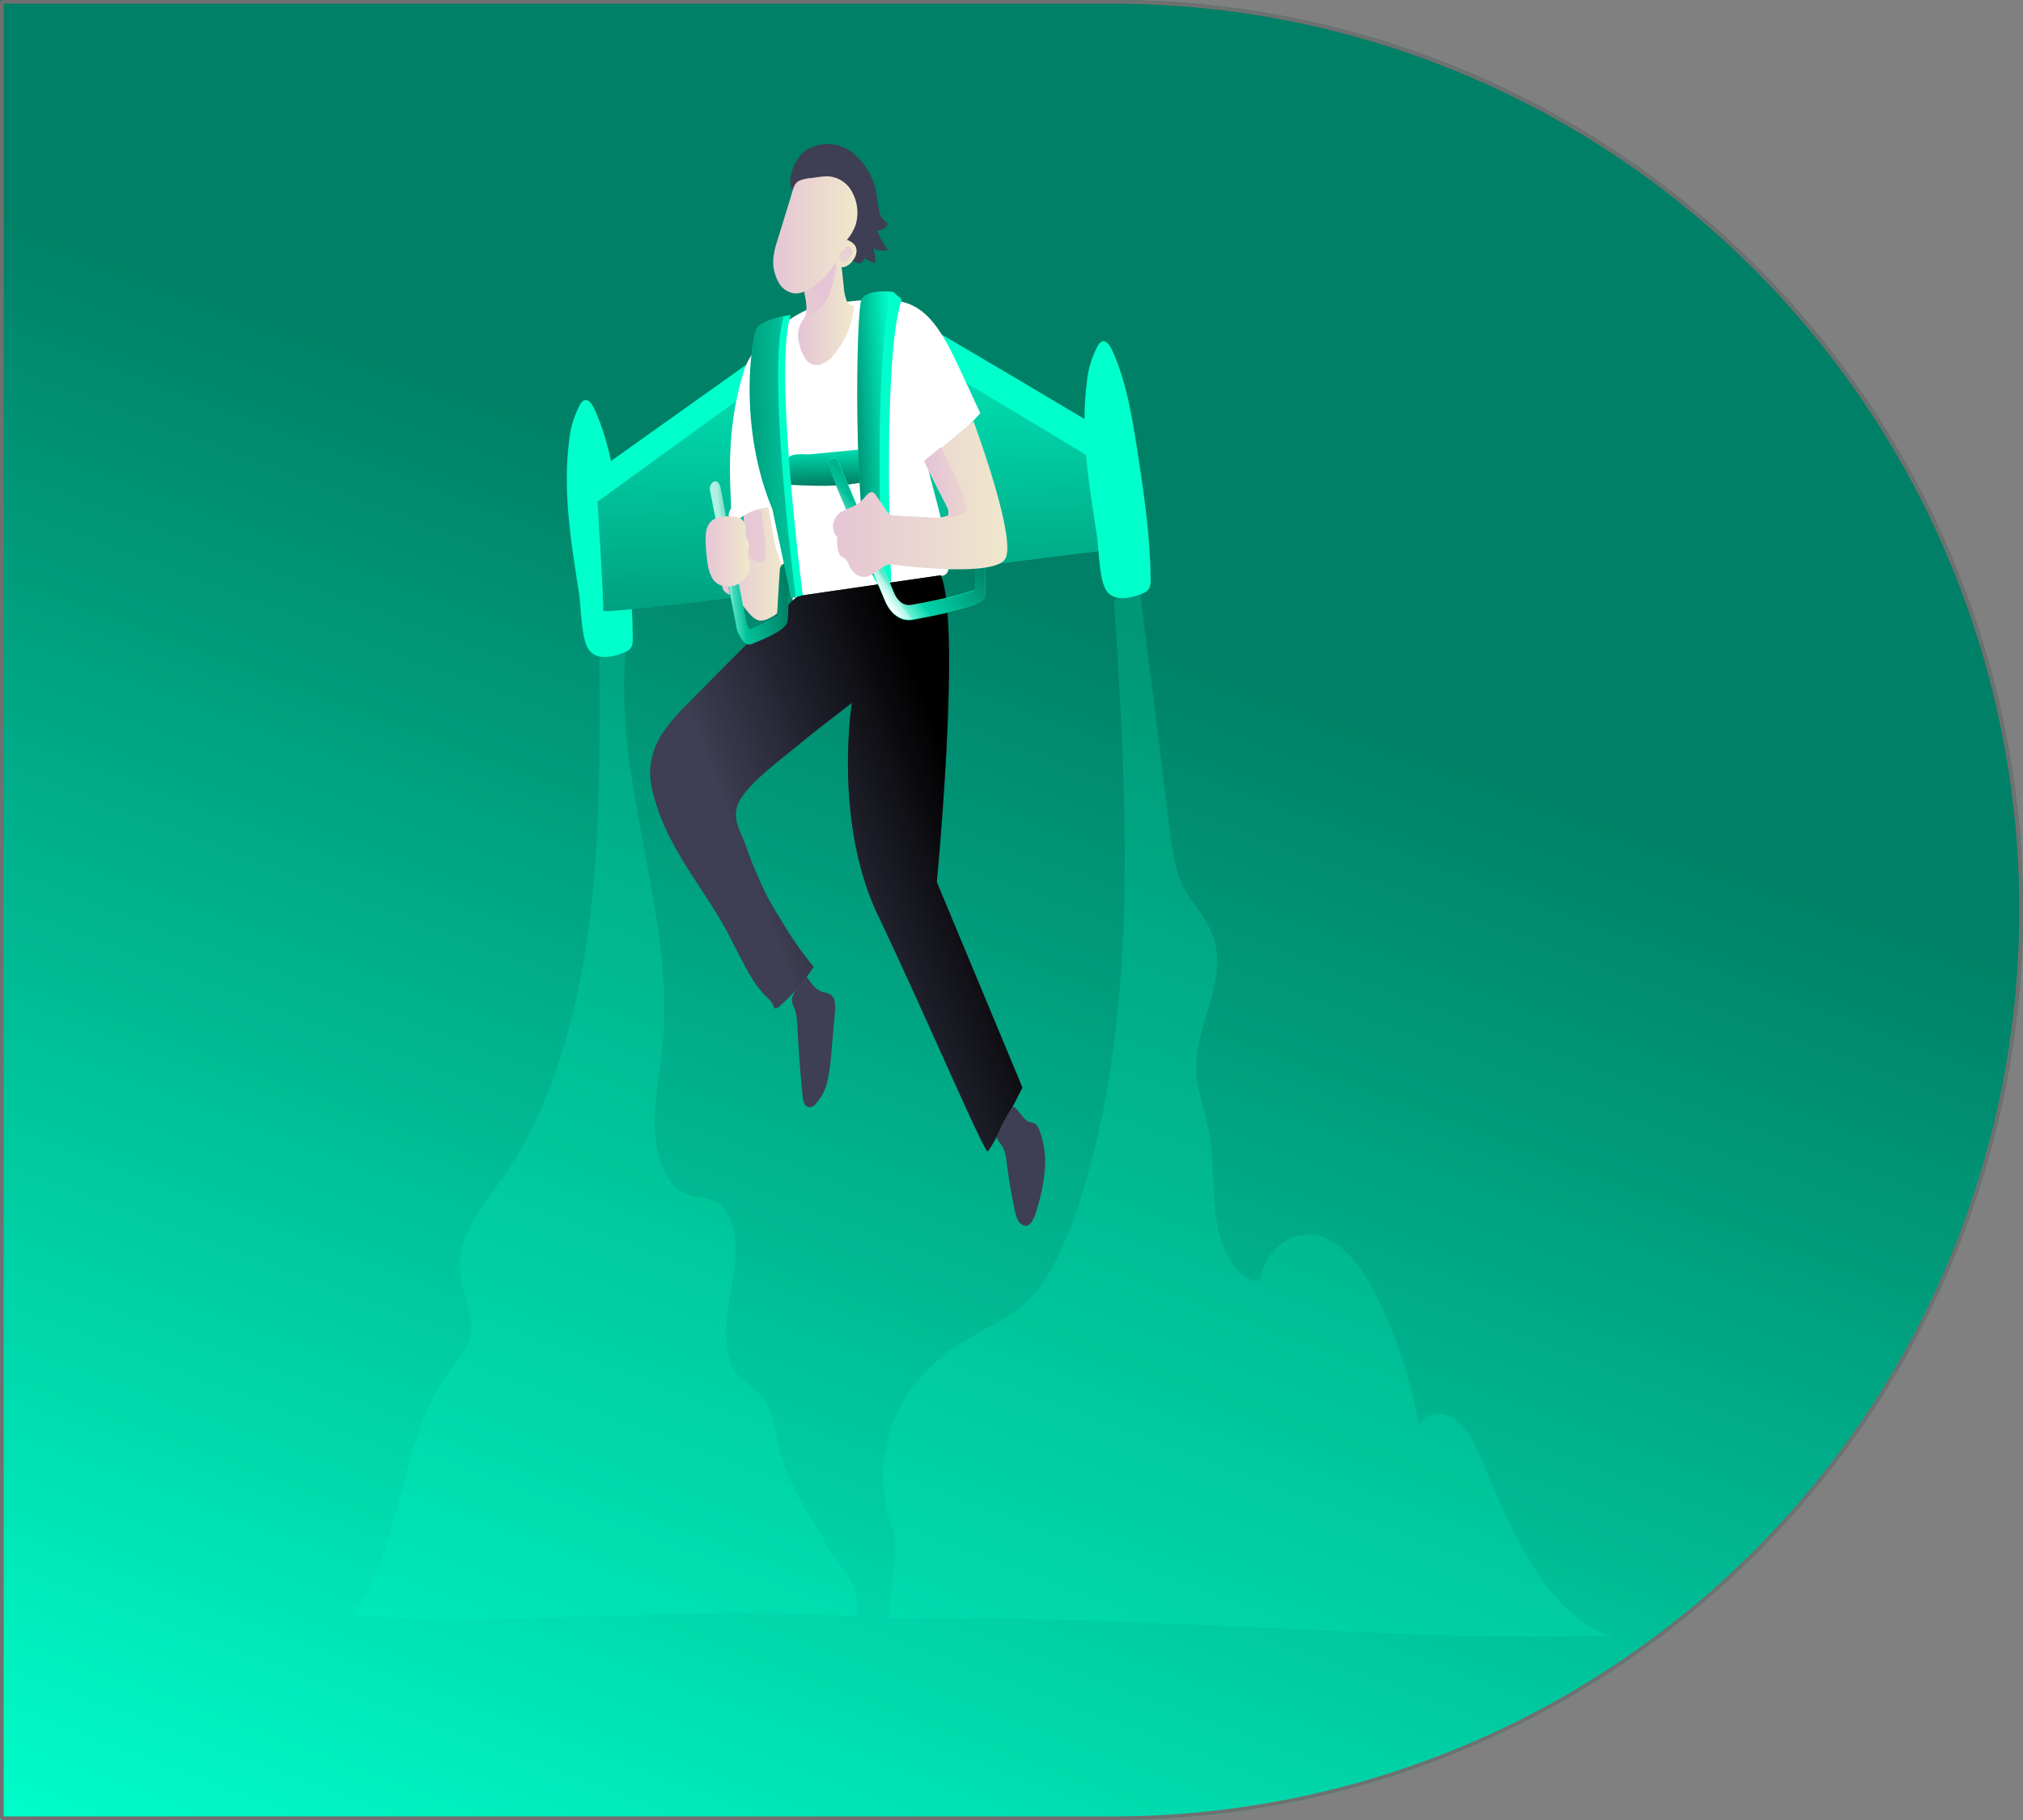 <svg xmlns="http://www.w3.org/2000/svg" xmlns:xlink="http://www.w3.org/1999/xlink" width="548" height="493" viewBox="0 0 548 493">
  <rect x="0" y="0" width="548" height="493" fill="#808080" stroke="none"/>
  <defs>
    <linearGradient id="linear-gradient" x1="0.021" y1="1" x2="0.335" y2="0.251" gradientUnits="objectBoundingBox">
      <stop offset="0" stop-color="#00ffcb"/>
      <stop offset="0" stop-color="#00fdc9"/>
      <stop offset="1" stop-color="#008066"/>
    </linearGradient>
    <linearGradient id="linear-gradient-2" x1="0.46" y1="-0.345" x2="0.591" y2="3.193" gradientUnits="objectBoundingBox">
      <stop offset="0" stop-opacity="0"/>
      <stop offset="0.99"/>
    </linearGradient>
    <linearGradient id="linear-gradient-3" y1="0.5" x2="1" y2="0.5" gradientUnits="objectBoundingBox">
      <stop offset="0" stop-color="#e5c5d5"/>
      <stop offset="0.42" stop-color="#ead4d1"/>
      <stop offset="1" stop-color="#f0e9cb"/>
    </linearGradient>
    <linearGradient id="linear-gradient-4" x1="-0.424" y1="0.009" x2="6.929" y2="3.353" xlink:href="#linear-gradient-3"/>
    <linearGradient id="linear-gradient-5" x1="0.478" y1="-0.294" x2="0.577" y2="2.187" xlink:href="#linear-gradient-2"/>
    <linearGradient id="linear-gradient-6" x1="0.368" y1="0.685" x2="0.858" y2="0.397" xlink:href="#linear-gradient-2"/>
    <linearGradient id="linear-gradient-7" x1="-0.001" y1="0.499" x2="0.999" y2="0.499" xlink:href="#linear-gradient-3"/>
    <linearGradient id="linear-gradient-8" x1="0.463" y1="0.459" x2="-1.824" y2="3.82" xlink:href="#linear-gradient-3"/>
    <linearGradient id="linear-gradient-9" x1="0" y1="0.502" x2="1.002" y2="0.502" xlink:href="#linear-gradient-3"/>
    <linearGradient id="linear-gradient-10" x1="1.021" y1="0.224" x2="-1.086" y2="1.224" xlink:href="#linear-gradient-2"/>
    <linearGradient id="linear-gradient-11" x1="0.148" y1="0.771" x2="1.177" y2="-0.19" xlink:href="#linear-gradient-2"/>
    <linearGradient id="linear-gradient-12" x1="0.356" y1="0.55" x2="0.201" y2="0.663" gradientUnits="objectBoundingBox">
      <stop offset="0.02" stop-color="#fff" stop-opacity="0"/>
      <stop offset="0.58" stop-color="#fff" stop-opacity="0.388"/>
      <stop offset="0.68" stop-color="#fff" stop-opacity="0.678"/>
      <stop offset="1" stop-color="#fff"/>
    </linearGradient>
    <linearGradient id="linear-gradient-13" x1="-0.154" y1="0.649" x2="1.846" y2="0.022" xlink:href="#linear-gradient-2"/>
    <linearGradient id="linear-gradient-14" x1="0.377" y1="0.483" x2="0.167" y2="0.522" xlink:href="#linear-gradient-12"/>
    <linearGradient id="linear-gradient-15" x1="0" y1="0.5" x2="1" y2="0.5" xlink:href="#linear-gradient-3"/>
    <linearGradient id="linear-gradient-16" x1="0" y1="0.5" x2="1" y2="0.5" xlink:href="#linear-gradient-3"/>
    <linearGradient id="linear-gradient-17" x1="0.951" y1="-0.466" x2="-0.499" y2="2.551" xlink:href="#linear-gradient-3"/>
    <linearGradient id="linear-gradient-18" x1="1.937" y1="0.309" x2="-2.57" y2="1.001" xlink:href="#linear-gradient-2"/>
    <linearGradient id="linear-gradient-19" x1="0.162" y1="0.538" x2="1.771" y2="0.366" xlink:href="#linear-gradient-3"/>
  </defs>
  <g id="background_about" data-name="background about" transform="translate(0 -1288)">
    <g id="Rectangle_6" data-name="Rectangle 6" transform="translate(0 1288)" stroke="#707070" stroke-width="1" fill="url(#linear-gradient)">
      <path d="M0,0H301.5A246.5,246.5,0,0,1,548,246.5v0A246.5,246.5,0,0,1,301.5,493H0a0,0,0,0,1,0,0V0A0,0,0,0,1,0,0Z" stroke="none"/>
      <path d="M.623.5H301.5a246,246,0,0,1,246,246v0a246,246,0,0,1-246,246H.623a.123.123,0,0,1-.123-.123V.623A.123.123,0,0,1,.623.5Z" fill="none"/>
    </g>
    <g id="start_up" transform="translate(94.598 1327.02)">
      <path id="Path_144" data-name="Path 144" d="M143.414,465.767c1.226-9.731-4.059-12.427-8.406-20.147s-9.562-14.878-12.065-24.143c-1.434-5.356-2.025-11.581-5.068-15.38-2.051-2.561-4.911-3.554-6.91-6.2-4.2-5.564-2.808-15.2-1.347-23.052s2.1-17.966-2.721-22.4c-3.2-2.929-7.484-1.887-11-3.946-4.65-2.745-6.954-10.4-7.1-17.5s1.356-14.044,2.069-21.079c3.694-36.153-13.369-71.7-9.866-107.845-2.208-.184-5.05-.49-7.249-.662.235,25.736.461,51.68-3.016,76.95S59.749,330.483,46.58,348.314c-5.05,6.826-11.43,14.473-10.431,24.241.591,6.005,4.025,11.765,2.608,17.476-.661,2.635-2.243,4.559-3.694,6.471A71.574,71.574,0,0,0,24.3,417.127c-4.972,14.927-8.432,39.216-18.254,48.2C50.162,468.9,99.274,462.164,143.414,465.767Z" transform="translate(-6.048 -66.828)" fill="#00ffcb" opacity="0.18"/>
      <path id="Path_145" data-name="Path 145" d="M95.014,143.423a26.431,26.431,0,0,1,2.973-10.233,2.854,2.854,0,0,1,1.139-1.226c1.139-.478,2.173,1.042,2.825,2.451,3.773,8.2,5.372,17.942,6.85,27.488,1.756,11.422,3.494,22.942,3.494,34.621a5.472,5.472,0,0,1-.217,1.936,2.969,2.969,0,0,1-1.738,1.642c-2.721,1.225-8.032,2.745-10.161-.919-1.886-3.248-1.834-10.846-2.425-14.706C95.718,171.009,93.3,157.185,95.014,143.423Z" transform="translate(-35.489 -62.553)" fill="#00ffcb"/>
      <path id="Path_146" data-name="Path 146" d="M194.9,110.007c1.052.245,53.589,31.569,53.589,31.569s1.226,29.976,1.052,29.229S108.114,189.384,108.3,187.656s-1.938-37.7-1.938-37.7l45.939-32.7Z" transform="translate(-39.461 -61.246)" fill="#00ffcb"/>
      <path id="Path_147" data-name="Path 147" d="M191.917,117.658c1.052.257,54.51,32.574,54.51,32.574s3.477,21.777,3.286,21.03S108.287,189.841,108.47,188.113s-1.591-29.523-1.591-29.523l46.07-33.432Z" transform="translate(-39.635 -61.703)" fill="url(#linear-gradient-2)"/>
      <path id="Path_148" data-name="Path 148" d="M162.763,188.875c1.608,1.765,3.068,4.277,5.111,4.449a5.407,5.407,0,0,0,2.825-.907,5.177,5.177,0,0,0,2.755-2.672,8.435,8.435,0,0,0,.391-2.083,48.066,48.066,0,0,0-1.912-18.591c-.643-2.059-.287-8-1.738-8.983s-4.346,3.162-5.954,3.493a1.194,1.194,0,0,0-.469.184c-.522.4-.478,1.458-.374,2.279a112.161,112.161,0,0,1,.939,15.294,2.75,2.75,0,0,0-2.677-2.659,4.834,4.834,0,0,0-4.025,5.784c.269,1.078,1.087,1.36,1.738,1.765A14.7,14.7,0,0,1,162.763,188.875Z" transform="translate(-56.498 -64.23)" fill="url(#linear-gradient-3)"/>
      <path id="Path_149" data-name="Path 149" d="M170.317,177.739a1.257,1.257,0,0,0,.974,0c.669-.331.869-1.507.921-2.451a29.965,29.965,0,0,0-.261-3.848l-.817-7.255a1.089,1.089,0,0,0-.113-.466.524.524,0,0,0-.5-.221,9.054,9.054,0,0,0-4.346,1.226l.469,5.306a3.325,3.325,0,0,0,.113.711q.122.323.269.625c.608,1.348,0,2.953.539,4.216A4.408,4.408,0,0,0,170.317,177.739Z" transform="translate(-59.385 -64.442)" fill="url(#linear-gradient-4)"/>
      <path id="Path_150" data-name="Path 150" d="M190.723,59.187a10.713,10.713,0,0,1,9.909.368,8.446,8.446,0,0,1,2.1,1.52,18.42,18.42,0,0,1,5.633,9.571c.356,1.7.435,3.517.826,5.208a5.288,5.288,0,0,0,2.416,3.824,3.038,3.038,0,0,1-2.938,1.924,35.8,35.8,0,0,0,2.868,5.208,4.9,4.9,0,0,1-3.868-.49,13.165,13.165,0,0,1,.53,3.983,6.036,6.036,0,0,1-3.025-1.324c-.2.953-.862,1.566-1.565,1.458a3.782,3.782,0,0,1-1.895-1.029l-2.973-2.451a28.255,28.255,0,0,1-6.172-6.311,30.527,30.527,0,0,1-2.773-5.772c-.7-1.838-4.494-3.738-4.607-5.87C184.96,64.628,188.1,59.91,190.723,59.187Z" transform="translate(-65.718 -58.147)" fill="#3e3e54"/>
      <path id="Path_151" data-name="Path 151" d="M170.84,158.75l1.26,7.169q.379,2.313.956,4.547c1.243,4.473,3.72,8.26,4.346,12.978.113.8.235,1.74.765,2.059a1.211,1.211,0,0,0,1.008,0c3.129-.98,6.389-.441,9.562-.858A39.8,39.8,0,0,0,195.8,182.7a113.318,113.318,0,0,1,21.879-4.9,1.988,1.988,0,0,0,1.921-1.3,3.771,3.771,0,0,0,.078-1.225c-.426-9.424-3.477-18.125-5.589-27.084a2.321,2.321,0,0,1-.045-1.491,1.416,1.416,0,0,1,.81-.961,83.709,83.709,0,0,0,13.491-12.01l-5.337-11.471c-3.086-6.642-6.45-13.628-11.587-16.912-3.207-2.034-6.815-2.451-10.327-2.451a89.588,89.588,0,0,0-11.3.98,29.362,29.362,0,0,0-7.084,1.3c-6.354,2.451-15.977,9.6-18.254,16.691-6.085,18.836-3.138,36.692-3.686,37.783a4.11,4.11,0,0,0-.548,1.226,1.711,1.711,0,0,0,1.313,2,3.556,3.556,0,0,0,2.077-.944,14.689,14.689,0,0,1,7.206-2.672C170.788,159.485,170.788,158.468,170.84,158.75Z" transform="translate(-57.396 -60.821)" fill="#fff"/>
      <path id="Path_152" data-name="Path 152" d="M205.1,145.981c.023,2.4-.067,4.807-.27,7.194a3.026,3.026,0,0,1-.269,1.226,1.85,1.85,0,0,1-1.408.784c-5.928,1.066-11.943.8-17.932.539a1.4,1.4,0,0,1-.756-.2,1.947,1.947,0,0,1-.574-.968c-.548-1.642-1.234-4.9.122-6.238s4.537-.76,6.085-.907Z" transform="translate(-65.065 -63.396)" fill="#00ffcb"/>
      <path id="Path_153" data-name="Path 153" d="M205.1,145.981c.023,2.4-.067,4.807-.27,7.194a3.026,3.026,0,0,1-.269,1.226,1.85,1.85,0,0,1-1.408.784c-5.928,1.066-11.943.8-17.932.539a1.4,1.4,0,0,1-.756-.2,1.947,1.947,0,0,1-.574-.968c-.548-1.642-1.234-4.9.122-6.238s4.537-.76,6.085-.907Z" transform="translate(-65.065 -63.396)" fill="url(#linear-gradient-5)"/>
      <path id="Path_154" data-name="Path 154" d="M169.635,187.789c0-.576-.635-.466-.974-.159-10.431,9.363-20.41,19.608-30.423,29.731a49.118,49.118,0,0,0-6.493,7.61,19.926,19.926,0,0,0-3.477,10.65,24.044,24.044,0,0,0,.956,6.385c3.859,14.559,13.212,24.51,19.9,36.912,3.338,6.128,6.146,13.174,10.648,17.635a6.717,6.717,0,0,1,2.208,3.174c-.1.147,1.017-.38.913-.233a55.023,55.023,0,0,0,9.709-11.03,93.151,93.151,0,0,1-8.692-12.451c-1.426-2.279-2.851-4.559-4.12-7.01a119.234,119.234,0,0,1-5.7-13.677c-1.26-3.407-3.164-6.128-2.39-9.8,1.1-5.257,11-12.463,16.689-17.157,5.511-4.559,14.777-11.593,14.542-11.446,0,0-5.137,32.01,7.084,57.6s28.763,64.3,29.7,63.862,9.405-17.243,9.405-17.243l-23.2-55.7s6.658-68.886,1.13-83.065Z" transform="translate(-46.76 -65.571)" fill="#3e3e54"/>
      <path id="Path_155" data-name="Path 155" d="M169.635,187.789c0-.576-.635-.466-.974-.159-10.431,9.363-20.41,19.608-30.423,29.731a49.118,49.118,0,0,0-6.493,7.61,19.926,19.926,0,0,0-3.477,10.65,24.044,24.044,0,0,0,.956,6.385c3.859,14.559,13.212,24.51,19.9,36.912,3.338,6.128,6.146,13.174,10.648,17.635a6.717,6.717,0,0,1,2.208,3.174c-.1.147,1.017-.38.913-.233a55.023,55.023,0,0,0,9.709-11.03,93.151,93.151,0,0,1-8.692-12.451c-1.426-2.279-2.851-4.559-4.12-7.01a119.234,119.234,0,0,1-5.7-13.677c-1.26-3.407-3.164-6.128-2.39-9.8,1.1-5.257,11-12.463,16.689-17.157,5.511-4.559,14.777-11.593,14.542-11.446,0,0-5.137,32.01,7.084,57.6s28.763,64.3,29.7,63.862,9.405-17.243,9.405-17.243l-23.2-55.7s6.658-68.886,1.13-83.065Z" transform="translate(-46.76 -65.571)" fill="url(#linear-gradient-6)"/>
      <path id="Path_156" data-name="Path 156" d="M187.382,311.981q.478,8.971,1.339,17.893c.122,1.226.33,2.659,1.1,3.248a1.846,1.846,0,0,0,2.33-.49,12.8,12.8,0,0,0,3.312-6.3,49.006,49.006,0,0,0,1.1-7.807L197.5,307.9c.13-1.544.217-3.309-.548-4.424s-2.051-1.054-3.129-1.458c-1.652-.625-2.9-2.451-4.068-4.216-.939,1.532-3.912,4.547-3.851,6.581,0,1.091.817,2.365,1.034,3.431A28.852,28.852,0,0,1,187.382,311.981Z" transform="translate(-65.958 -72.469)" fill="#3e3e54"/>
      <path id="Path_157" data-name="Path 157" d="M271.211,347.6a16.678,16.678,0,0,1,.626,3.48q.744,5.785,1.921,11.434a14.13,14.13,0,0,0,.965,3.431,2.7,2.7,0,0,0,2.182,1.8c1.46,0,2.373-2.206,2.938-4.093a50.274,50.274,0,0,0,2.243-11.03,24.457,24.457,0,0,0-1.547-11.03,3.636,3.636,0,0,0-.939-1.434,5.123,5.123,0,0,0-1.686-.539c-1.547-.539-2.486-2.757-3.868-3.86a.659.659,0,0,0-.452-.208,1.013,1.013,0,0,0-.635.552,41.081,41.081,0,0,0-3.3,6.128c-.635,1.458-.817,1.654.078,2.806A8.926,8.926,0,0,1,271.211,347.6Z" transform="translate(-93.677 -74.724)" fill="#3e3e54"/>
      <path id="Path_158" data-name="Path 158" d="M305.3,126.5a26.634,26.634,0,0,1,2.964-10.233,2.864,2.864,0,0,1,1.147-1.226c1.139-.49,2.173,1.042,2.825,2.451,3.773,8.186,5.372,17.942,6.85,27.488,1.738,11.41,3.477,22.942,3.529,34.621a5.574,5.574,0,0,1-.217,1.924,2.923,2.923,0,0,1-1.738,1.642c-2.721,1.226-8.04,2.745-10.161-.907-1.886-3.26-1.834-10.846-2.434-14.706C306,154.091,303.582,140.267,305.3,126.5Z" transform="translate(-105.535 -61.542)" fill="#00ffcb"/>
      <path id="Path_159" data-name="Path 159" d="M420.782,469.855c-15.8-4.118-26.4-24.768-34.352-44.449-1.991-4.9-4.042-10.061-7.354-13.26s-8.3-3.75-11.048.38a138.08,138.08,0,0,0-9.675-31.042c-3.877-8.579-9.005-16.777-15.933-19.608s-15.733,1.85-17.48,11.7c-5.928.49-10.431-7.9-11.717-16.066s-.6-16.8-2.182-24.866c-1.052-5.4-3.112-10.5-3.294-16.091-.374-11.912,7.823-23.076,5.094-34.314-1.625-6.74-6.624-10.65-9.257-16.716-1.738-4.056-2.382-8.873-2.973-13.566l-8.371-67.1c-2.034.674-4.8,3.75-6.832,4.424,3.6,54.989,6.876,112.907-9.37,163.153-3.355,10.368-7.719,20.576-14.438,26.961-4.181,3.946-9.04,6.128-13.717,8.8-7.528,4.2-14.968,9.8-19.949,18.8s-6.954,22.059-3,32.023c2.86,7.218-.6,17.893-.261,26.14C286.937,463.679,358.518,471.228,420.782,469.855Z" transform="translate(-78.258 -65.719)" fill="#00ffcb" opacity="0.18"/>
      <path id="Path_160" data-name="Path 160" d="M203.576,103.844a24.84,24.84,0,0,1-5.407,13.223,8.3,8.3,0,0,1-3.564,2.659,3.646,3.646,0,0,1-3.859-1,10.05,10.05,0,0,1-1.947-4.265c-.078-.306-.156-.625-.226-.931a7.464,7.464,0,0,1,1.321-6.128,3.645,3.645,0,0,0,.443-.735,3.245,3.245,0,0,0,.174-.6c.539-2.7-.391-4.767-.574-7.108A5.36,5.36,0,0,1,191,95.646a12.237,12.237,0,0,1,5.928-5.355,2.222,2.222,0,0,1,.93-.147c1.895.123,2.243,2.451,2.451,4.387.156,1.446.313,2.88.461,4.326a12.271,12.271,0,0,0,.7,3.407,2.129,2.129,0,0,0,2.112,1.581Z" transform="translate(-66.792 -60.059)" fill="url(#linear-gradient-7)"/>
      <path id="Path_161" data-name="Path 161" d="M199.576,90.9a36.562,36.562,0,0,1-1.443,8.468c-2.373,7.255-7.006,7.353-7.006,7.353a3.241,3.241,0,0,0,.174-.6c.539-2.7-.391-4.767-.574-7.108Z" transform="translate(-67.565 -60.104)" fill="url(#linear-gradient-8)"/>
      <path id="Path_162" data-name="Path 162" d="M179.421,84.742a22.749,22.749,0,0,0-1.13,4.9,11.307,11.307,0,0,0,1.521,6.655,5.585,5.585,0,0,0,4.52,2.88,6.939,6.939,0,0,0,3.286-.968,20.107,20.107,0,0,0,7.554-7.5,2.113,2.113,0,0,0,2.364,1.3,4.474,4.474,0,0,0,2.312-1.8,4.143,4.143,0,0,0,.991-2.745c-.113-1.63-1.46-2.39-2.608-2.806a13.3,13.3,0,0,0,2.347-4,11.712,11.712,0,0,0-1.234-9.485,7.9,7.9,0,0,0-6.545-3.75,33.877,33.877,0,0,0-3.981.466,10.288,10.288,0,0,0-3.477.735c-1.469.735-1.669,2.267-2.251,4.167Z" transform="translate(-63.412 -58.701)" fill="url(#linear-gradient-9)"/>
      <path id="Path_163" data-name="Path 163" d="M221.6,179.275h-4.007a6.785,6.785,0,0,1-1.052-1.838c-5.328-12.99-4.546-72.134-2.947-74.756,1.417-2.377,6.441-2.145,8-2.01h.469l2.39,2.071C219.061,118.82,221.6,179.275,221.6,179.275Z" transform="translate(-74.785 -60.684)" fill="#00ffcb"/>
      <path id="Path_164" data-name="Path 164" d="M219.061,177.436h-2.521c-5.328-12.99-4.546-72.134-2.947-74.756,1.417-2.377,6.441-2.145,8-2.01l.313.27C216.514,116.969,219.061,177.436,219.061,177.436Z" transform="translate(-74.785 -60.684)" fill="url(#linear-gradient-10)"/>
      <path id="Path_165" data-name="Path 165" d="M222.453,192.53c-2.622-.007-5.049-1.957-6.389-5.135l-15.177-35.92a2.523,2.523,0,0,1,.53-2.689c.657-.553,1.507-.282,1.93.617l15.22,35.944c.934,2.23,2.727,3.448,4.546,3.088,10.37-1.973,15.542-3.395,17.141-4.13v-5.27c-.029-1.117.59-2.055,1.382-2.1s1.458.832,1.486,1.949c0,.5.113,4.9,0,6.765s-.8,2.574-8,4.338c-3.807.931-8.406,1.85-11.587,2.451a5.582,5.582,0,0,1-1.087.086Z" transform="translate(-70.893 -63.547)" fill="#00ffcb"/>
      <path id="Path_166" data-name="Path 166" d="M163.225,199.512a2.239,2.239,0,0,1-1.391-.527,8.655,8.655,0,0,1-2.373-5.1l-7.041-35.908a2.219,2.219,0,0,1,1-2.494c.766-.3,1.558.336,1.769,1.415l7.032,35.908a5.124,5.124,0,0,0,1.017,2.647c4.642-1.912,6.763-3.2,7.458-3.787.148-2.966.721-11.814.748-12.255.072-1.113.771-1.934,1.56-1.832s1.372,1.086,1.3,2.2c-.243,3.8-.721,11.348-.765,12.721-.052,1.667-1.043,2.721-4.085,4.338a56.414,56.414,0,0,1-5.45,2.451,2.037,2.037,0,0,1-.782.221Z" transform="translate(-54.787 -63.96)" fill="#00ffcb"/>
      <path id="Path_167" data-name="Path 167" d="M222.442,192.711c-2.622,0-5.05-1.944-6.389-5.123l-15.186-35.92a2.533,2.533,0,0,1,.508-2.716c.661-.565,1.52-.29,1.943.621l15.186,35.92c.937,2.218,2.723,3.433,4.537,3.088,10.379-1.973,15.551-3.395,17.15-4.13v-5.282c-.026-1.117.594-2.052,1.386-2.089s1.456.838,1.482,1.955c0,.5.122,4.9,0,6.765s-.8,2.574-8,4.338c-3.816.931-8.406,1.851-11.587,2.451A4.761,4.761,0,0,1,222.442,192.711Z" transform="translate(-70.882 -63.556)" fill="url(#linear-gradient-11)"/>
      <path id="Path_168" data-name="Path 168" d="M222.418,192.351c-2.621,0-5.048-1.948-6.389-5.123l-15.177-35.92a2.746,2.746,0,0,1-.069-2.075,1.282,1.282,0,0,1,2.529,0L218.5,185.145c.936,2.227,2.727,3.448,4.546,3.1,10.37-1.985,15.542-3.407,17.141-4.142v-5.27c-.025-1.1.577-2.024,1.356-2.083.792-.028,1.453.845,1.486,1.961,0,.49.113,4.9,0,6.765s-.8,2.561-8,4.326c-3.807.931-8.406,1.851-11.587,2.451a5.592,5.592,0,0,1-1.026.1Z" transform="translate(-70.858 -63.527)" fill="url(#linear-gradient-12)"/>
      <path id="Path_169" data-name="Path 169" d="M163.186,199.512a2.219,2.219,0,0,1-1.391-.527,8.712,8.712,0,0,1-2.382-5.1l-7.032-35.908a2.214,2.214,0,0,1,1-2.488c.763-.3,1.554.333,1.765,1.41l7.041,35.908a5.338,5.338,0,0,0,1.008,2.647c4.65-1.912,6.771-3.2,7.467-3.787.148-2.966.721-11.814.748-12.255.072-1.113.771-1.934,1.56-1.832s1.372,1.086,1.3,2.2c-.243,3.8-.73,11.348-.765,12.721-.052,1.667-1.043,2.721-4.094,4.338a55.4,55.4,0,0,1-5.441,2.451A2.036,2.036,0,0,1,163.186,199.512Z" transform="translate(-54.774 -63.96)" fill="url(#linear-gradient-13)"/>
      <g id="Group_1" data-name="Group 1" transform="translate(97.72 91.372)" opacity="0.69">
        <path id="Path_170" data-name="Path 170" d="M163.433,199.433a2.239,2.239,0,0,1-1.391-.527,8.753,8.753,0,0,1-2.382-5.1l-7.032-35.92a2.214,2.214,0,0,1,1-2.488c.763-.3,1.554.333,1.765,1.41l7.041,35.92a5.41,5.41,0,0,0,1.008,2.647c4.65-1.924,6.771-3.2,7.467-3.8.148-2.966.721-11.814.748-12.255.072-1.113.771-1.934,1.56-1.832s1.372,1.086,1.3,2.2c-.243,3.8-.73,11.348-.765,12.721-.052,1.667-1.043,2.721-4.085,4.326a51,51,0,0,1-5.45,2.451,2.061,2.061,0,0,1-.782.245Z" transform="translate(-152.576 -155.326)" fill="url(#linear-gradient-14)"/>
      </g>
      <path id="Path_171" data-name="Path 171" d="M158.375,165.45a3.979,3.979,0,0,1,1.973.564,3.019,3.019,0,0,1,1.269,2.083,23.889,23.889,0,0,0,.113,2.635c.217.833.626,1.226.782,1.887.3,1.226-.469,2.647-.217,3.934.113.576.417,1.054.522,1.642a3.682,3.682,0,0,1-.139,1.654,5.994,5.994,0,0,1-6.033,4.559,4.777,4.777,0,0,1-3.877-2,11,11,0,0,1-1.46-4.583,44.7,44.7,0,0,1-.5-6.483C150.769,165.34,154.924,165.217,158.375,165.45Z" transform="translate(-54.266 -64.556)" fill="url(#linear-gradient-15)"/>
      <path id="Path_172" data-name="Path 172" d="M240.589,137.952s11.978,32.207,8.571,37.4-30.675,1.422-30.675,1.422c-2.477-.172-4.424,2.855-6.876,3.333-1.818.326-3.612-.815-4.642-2.954a5.379,5.379,0,0,0-1.121-1.936,8.532,8.532,0,0,0-.869-.466c-1.113-.735-1.3-2.843-1.269-4.583a2.084,2.084,0,0,0-.122-.968,1.669,1.669,0,0,0-.339-.417,4.158,4.158,0,0,1-.426-3.775,4.926,4.926,0,0,1,2.217-2.6,27.972,27.972,0,0,1,2.79-1.226,10.734,10.734,0,0,0,3.381-2.647c.661-.76,1.469-1.691,2.269-1.226a2.514,2.514,0,0,1,.756.821l2.608,3.775a2.7,2.7,0,0,0,2.608,1.654l9.136.466a11.454,11.454,0,0,0,5.9-.76l-6.467-12.7a2.186,2.186,0,0,1-.313-1.569,1.459,1.459,0,0,1,.5-.65C232.392,144.766,236.46,141.482,240.589,137.952Z" transform="translate(-71.505 -62.916)" fill="url(#linear-gradient-16)"/>
      <path id="Path_173" data-name="Path 173" d="M207.079,87.638a.714.714,0,0,1,.73.135,1.628,1.628,0,0,1,.73.944,2.584,2.584,0,0,1-.435,1.851,2.475,2.475,0,0,1-1.686,1.446,1.46,1.46,0,0,1-1.3-1.226,1.79,1.79,0,0,1,.626-1.924c.252-.1.469,0,.7-.27S206.783,87.809,207.079,87.638Z" transform="translate(-72.338 -59.907)" fill="url(#linear-gradient-17)"/>
      <path id="Path_174" data-name="Path 174" d="M183.1,183.307l-1.938.5-1.2.306-5.12-24.143c-9.4-22.525-5.624-46.57-4.138-49.021.608-1.017,2.295-1.8,4.051-2.365a34.506,34.506,0,0,1,5.05-1.226C175.1,121.97,183.1,183.307,183.1,183.307Z" transform="translate(-60.225 -61.088)" fill="#00ffcb"/>
      <path id="Path_175" data-name="Path 175" d="M181.188,183.846l-1.2.306-5.12-24.143c-9.4-22.525-5.624-46.57-4.138-49.021.608-1.017,2.295-1.8,4.051-2.365a13.742,13.742,0,0,1,3.121-.637C173.252,122.338,180.962,182.118,181.188,183.846Z" transform="translate(-60.233 -61.125)" fill="url(#linear-gradient-18)"/>
      <path id="Path_176" data-name="Path 176" d="M244.073,145.486s8.162,15.2,6.78,17.157-4.929,1.728-4.929,1.728a3.811,3.811,0,0,0-.235-2.929c-.774-1.63-6.163-12.255-6.163-12.255Z" transform="translate(-83.82 -63.366)" fill="url(#linear-gradient-19)"/>
    </g>
  </g>
</svg>
